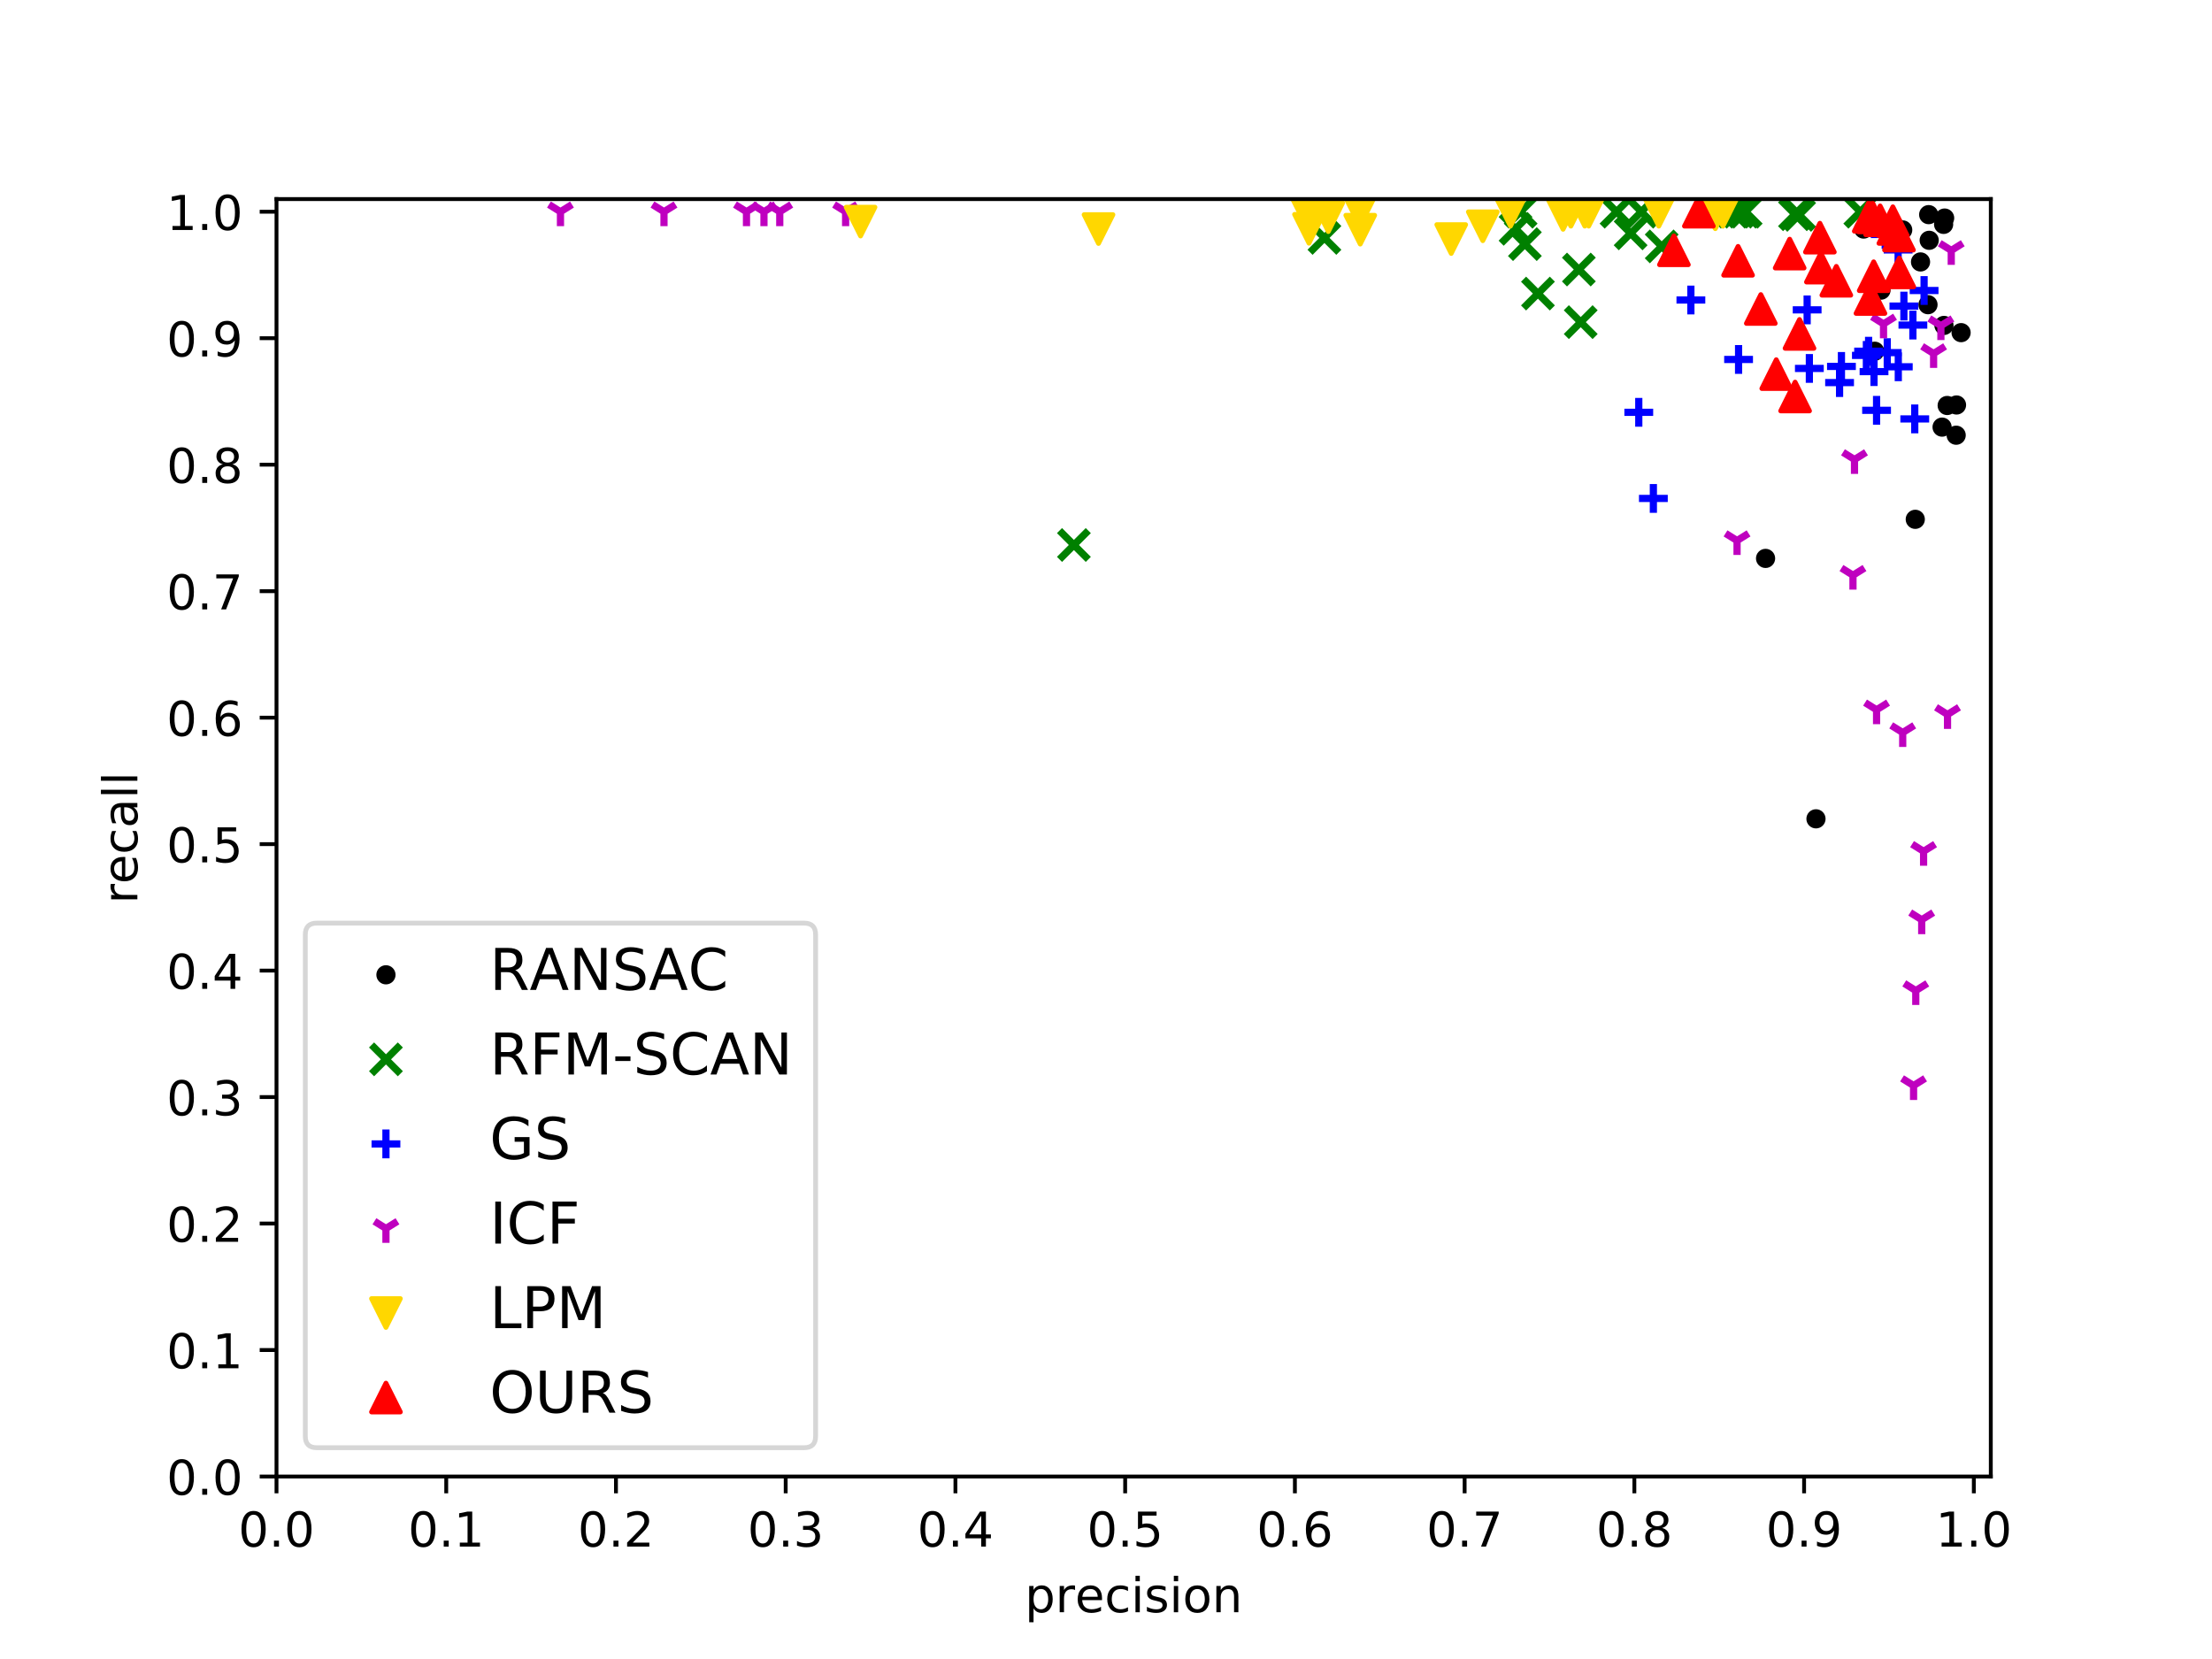 <?xml version="1.0" encoding="utf-8" standalone="no"?>
<!DOCTYPE svg PUBLIC "-//W3C//DTD SVG 1.1//EN"
  "http://www.w3.org/Graphics/SVG/1.1/DTD/svg11.dtd">
<!-- Created with matplotlib (https://matplotlib.org/) -->
<svg height="345.6pt" version="1.1" viewBox="0 0 460.8 345.6" width="460.8pt" xmlns="http://www.w3.org/2000/svg" xmlns:xlink="http://www.w3.org/1999/xlink">
 <defs>
  <style type="text/css">
*{stroke-linecap:butt;stroke-linejoin:round;white-space:pre;}
  </style>
 </defs>
 <g id="figure_1">
  <g id="patch_1">
   <path d="M 0 345.6 
L 460.8 345.6 
L 460.8 0 
L 0 0 
z
" style="fill:#ffffff;"/>
  </g>
  <g id="axes_1">
   <g id="patch_2">
    <path d="M 57.6 307.584 
L 414.72 307.584 
L 414.72 41.472 
L 57.6 41.472 
z
" style="fill:#ffffff;"/>
   </g>
   <g id="PathCollection_1">
    <defs>
     <path d="M 0 1.5 
C 0.398 1.5 0.779 1.342 1.061 1.061 
C 1.342 0.779 1.5 0.398 1.5 0 
C 1.5 -0.398 1.342 -0.779 1.061 -1.061 
C 0.779 -1.342 0.398 -1.5 0 -1.5 
C -0.398 -1.5 -0.779 -1.342 -1.061 -1.061 
C -1.342 -0.779 -1.5 -0.398 -1.5 0 
C -1.5 0.398 -1.342 0.779 -1.061 1.061 
C -0.779 1.342 -0.398 1.5 0 1.5 
z
" id="me8b1d4f25f" style="stroke:#000000;"/>
    </defs>
    <g clip-path="url(#pc85da87ee8)">
     <use style="stroke:#000000;" x="405.633" xlink:href="#me8b1d4f25f" y="84.471"/>
     <use style="stroke:#000000;" x="407.578" xlink:href="#me8b1d4f25f" y="84.366"/>
     <use style="stroke:#000000;" x="401.885" xlink:href="#me8b1d4f25f" y="50.061"/>
     <use style="stroke:#000000;" x="401.637" xlink:href="#me8b1d4f25f" y="63.472"/>
     <use style="stroke:#000000;" x="404.572" xlink:href="#me8b1d4f25f" y="88.977"/>
     <use style="stroke:#000000;" x="407.507" xlink:href="#me8b1d4f25f" y="90.663"/>
     <use style="stroke:#000000;" x="367.799" xlink:href="#me8b1d4f25f" y="116.326"/>
     <use style="stroke:#000000;" x="408.532" xlink:href="#me8b1d4f25f" y="69.295"/>
     <use style="stroke:#000000;" x="398.986" xlink:href="#me8b1d4f25f" y="108.184"/>
     <use style="stroke:#000000;" x="378.301" xlink:href="#me8b1d4f25f" y="170.576"/>
     <use style="stroke:#000000;" x="390.535" xlink:href="#me8b1d4f25f" y="73.168"/>
     <use style="stroke:#000000;" x="404.961" xlink:href="#me8b1d4f25f" y="67.793"/>
     <use style="stroke:#000000;" x="400.082" xlink:href="#me8b1d4f25f" y="54.567"/>
     <use style="stroke:#000000;" x="401.779" xlink:href="#me8b1d4f25f" y="44.713"/>
     <use style="stroke:#000000;" x="405.103" xlink:href="#me8b1d4f25f" y="45.424"/>
     <use style="stroke:#000000;" x="404.89" xlink:href="#me8b1d4f25f" y="46.742"/>
     <use style="stroke:#000000;" x="388.237" xlink:href="#me8b1d4f25f" y="47.716"/>
     <use style="stroke:#000000;" x="391.843" xlink:href="#me8b1d4f25f" y="60.442"/>
     <use style="stroke:#000000;" x="396.369" xlink:href="#me8b1d4f25f" y="47.901"/>
     <use style="stroke:#000000;" x="395.096" xlink:href="#me8b1d4f25f" y="47.479"/>
    </g>
   </g>
   <g id="PathCollection_2">
    <defs>
     <path d="M -3 3 
L 3 -3 
M -3 -3 
L 3 3 
" id="m774e743ef6" style="stroke:#008000;stroke-width:1.5;"/>
    </defs>
    <g clip-path="url(#pc85da87ee8)">
     <use style="fill:#008000;stroke:#008000;stroke-width:1.5;" x="315.716" xlink:href="#m774e743ef6" y="47.664"/>
     <use style="fill:#008000;stroke:#008000;stroke-width:1.5;" x="329.294" xlink:href="#m774e743ef6" y="67.108"/>
     <use style="fill:#008000;stroke:#008000;stroke-width:1.5;" x="387.529" xlink:href="#m774e743ef6" y="44.107"/>
     <use style="fill:#008000;stroke:#008000;stroke-width:1.5;" x="360.975" xlink:href="#m774e743ef6" y="44.107"/>
     <use style="fill:#008000;stroke:#008000;stroke-width:1.5;" x="361.364" xlink:href="#m774e743ef6" y="44.107"/>
     <use style="fill:#008000;stroke:#008000;stroke-width:1.5;" x="320.384" xlink:href="#m774e743ef6" y="61.154"/>
     <use style="fill:#008000;stroke:#008000;stroke-width:1.5;" x="328.905" xlink:href="#m774e743ef6" y="56.148"/>
     <use style="fill:#008000;stroke:#008000;stroke-width:1.5;" x="339.689" xlink:href="#m774e743ef6" y="48.612"/>
     <use style="fill:#008000;stroke:#008000;stroke-width:1.5;" x="223.714" xlink:href="#m774e743ef6" y="113.533"/>
     <use style="fill:#008000;stroke:#008000;stroke-width:1.5;" x="336.755" xlink:href="#m774e743ef6" y="44.107"/>
     <use style="fill:#008000;stroke:#008000;stroke-width:1.5;" x="275.903" xlink:href="#m774e743ef6" y="49.561"/>
     <use style="fill:#008000;stroke:#008000;stroke-width:1.5;" x="363.662" xlink:href="#m774e743ef6" y="44.107"/>
     <use style="fill:#008000;stroke:#008000;stroke-width:1.5;" x="341.917" xlink:href="#m774e743ef6" y="44.107"/>
     <use style="fill:#008000;stroke:#008000;stroke-width:1.5;" x="363.238" xlink:href="#m774e743ef6" y="44.107"/>
     <use style="fill:#008000;stroke:#008000;stroke-width:1.5;" x="374.8" xlink:href="#m774e743ef6" y="44.765"/>
     <use style="fill:#008000;stroke:#008000;stroke-width:1.5;" x="373.916" xlink:href="#m774e743ef6" y="44.634"/>
     <use style="fill:#008000;stroke:#008000;stroke-width:1.5;" x="346.16" xlink:href="#m774e743ef6" y="51.326"/>
     <use style="fill:#008000;stroke:#008000;stroke-width:1.5;" x="316.777" xlink:href="#m774e743ef6" y="44.107"/>
     <use style="fill:#008000;stroke:#008000;stroke-width:1.5;" x="362.177" xlink:href="#m774e743ef6" y="44.107"/>
     <use style="fill:#008000;stroke:#008000;stroke-width:1.5;" x="317.661" xlink:href="#m774e743ef6" y="50.852"/>
    </g>
   </g>
   <g id="PathCollection_3">
    <defs>
     <path d="M -3 0 
L 3 0 
M 0 3 
L 0 -3 
" id="m9121cdddb4" style="stroke:#0000ff;stroke-width:1.5;"/>
    </defs>
    <g clip-path="url(#pc85da87ee8)">
     <use style="fill:#0000ff;stroke:#0000ff;stroke-width:1.5;" x="392.727" xlink:href="#m9121cdddb4" y="48.849"/>
     <use style="fill:#0000ff;stroke:#0000ff;stroke-width:1.5;" x="383.605" xlink:href="#m9121cdddb4" y="76.33"/>
     <use style="fill:#0000ff;stroke:#0000ff;stroke-width:1.5;" x="395.414" xlink:href="#m9121cdddb4" y="52.064"/>
     <use style="fill:#0000ff;stroke:#0000ff;stroke-width:1.5;" x="389.262" xlink:href="#m9121cdddb4" y="73.168"/>
     <use style="fill:#0000ff;stroke:#0000ff;stroke-width:1.5;" x="388.802" xlink:href="#m9121cdddb4" y="74.038"/>
     <use style="fill:#0000ff;stroke:#0000ff;stroke-width:1.5;" x="398.879" xlink:href="#m9121cdddb4" y="87.264"/>
     <use style="fill:#0000ff;stroke:#0000ff;stroke-width:1.5;" x="362.177" xlink:href="#m9121cdddb4" y="74.881"/>
     <use style="fill:#0000ff;stroke:#0000ff;stroke-width:1.5;" x="390.924" xlink:href="#m9121cdddb4" y="85.473"/>
     <use style="fill:#0000ff;stroke:#0000ff;stroke-width:1.5;" x="383.216" xlink:href="#m9121cdddb4" y="79.703"/>
     <use style="fill:#0000ff;stroke:#0000ff;stroke-width:1.5;" x="344.427" xlink:href="#m9121cdddb4" y="103.837"/>
     <use style="fill:#0000ff;stroke:#0000ff;stroke-width:1.5;" x="341.387" xlink:href="#m9121cdddb4" y="85.894"/>
     <use style="fill:#0000ff;stroke:#0000ff;stroke-width:1.5;" x="395.45" xlink:href="#m9121cdddb4" y="76.409"/>
     <use style="fill:#0000ff;stroke:#0000ff;stroke-width:1.5;" x="400.824" xlink:href="#m9121cdddb4" y="60.521"/>
     <use style="fill:#0000ff;stroke:#0000ff;stroke-width:1.5;" x="393.151" xlink:href="#m9121cdddb4" y="73.458"/>
     <use style="fill:#0000ff;stroke:#0000ff;stroke-width:1.5;" x="396.616" xlink:href="#m9121cdddb4" y="63.762"/>
     <use style="fill:#0000ff;stroke:#0000ff;stroke-width:1.5;" x="398.49" xlink:href="#m9121cdddb4" y="67.714"/>
     <use style="fill:#0000ff;stroke:#0000ff;stroke-width:1.5;" x="376.462" xlink:href="#m9121cdddb4" y="64.553"/>
     <use style="fill:#0000ff;stroke:#0000ff;stroke-width:1.5;" x="352.242" xlink:href="#m9121cdddb4" y="62.497"/>
     <use style="fill:#0000ff;stroke:#0000ff;stroke-width:1.5;" x="390.393" xlink:href="#m9121cdddb4" y="77.41"/>
     <use style="fill:#0000ff;stroke:#0000ff;stroke-width:1.5;" x="376.922" xlink:href="#m9121cdddb4" y="76.752"/>
    </g>
   </g>
   <g id="PathCollection_4">
    <defs>
     <path d="M 0 0 
L 0 3 
M 0 0 
L 2.4 -1.5 
M 0 0 
L -2.4 -1.5 
" id="m2bfac4b2d6" style="stroke:#bf00bf;stroke-width:1.5;"/>
    </defs>
    <g clip-path="url(#pc85da87ee8)">
     <use style="fill:#bf00bf;stroke:#bf00bf;stroke-width:1.5;" x="404.325" xlink:href="#m2bfac4b2d6" y="67.846"/>
     <use style="fill:#bf00bf;stroke:#bf00bf;stroke-width:1.5;" x="406.481" xlink:href="#m2bfac4b2d6" y="52.169"/>
     <use style="fill:#bf00bf;stroke:#bf00bf;stroke-width:1.5;" x="400.718" xlink:href="#m2bfac4b2d6" y="177.347"/>
     <use style="fill:#bf00bf;stroke:#bf00bf;stroke-width:1.5;" x="396.369" xlink:href="#m2bfac4b2d6" y="152.607"/>
     <use style="fill:#bf00bf;stroke:#bf00bf;stroke-width:1.5;" x="405.704" xlink:href="#m2bfac4b2d6" y="148.839"/>
     <use style="fill:#bf00bf;stroke:#bf00bf;stroke-width:1.5;" x="402.804" xlink:href="#m2bfac4b2d6" y="73.643"/>
     <use style="fill:#bf00bf;stroke:#bf00bf;stroke-width:1.5;" x="159.149" xlink:href="#m2bfac4b2d6" y="44.107"/>
     <use style="fill:#bf00bf;stroke:#bf00bf;stroke-width:1.5;" x="392.373" xlink:href="#m2bfac4b2d6" y="67.477"/>
     <use style="fill:#bf00bf;stroke:#bf00bf;stroke-width:1.5;" x="386.327" xlink:href="#m2bfac4b2d6" y="95.722"/>
     <use style="fill:#bf00bf;stroke:#bf00bf;stroke-width:1.5;" x="361.859" xlink:href="#m2bfac4b2d6" y="112.611"/>
     <use style="fill:#bf00bf;stroke:#bf00bf;stroke-width:1.5;" x="162.438" xlink:href="#m2bfac4b2d6" y="44.107"/>
     <use style="fill:#bf00bf;stroke:#bf00bf;stroke-width:1.5;" x="399.092" xlink:href="#m2bfac4b2d6" y="206.356"/>
     <use style="fill:#bf00bf;stroke:#bf00bf;stroke-width:1.5;" x="390.924" xlink:href="#m2bfac4b2d6" y="147.864"/>
     <use style="fill:#bf00bf;stroke:#bf00bf;stroke-width:1.5;" x="398.632" xlink:href="#m2bfac4b2d6" y="226.143"/>
     <use style="fill:#bf00bf;stroke:#bf00bf;stroke-width:1.5;" x="176.157" xlink:href="#m2bfac4b2d6" y="44.107"/>
     <use style="fill:#bf00bf;stroke:#bf00bf;stroke-width:1.5;" x="400.329" xlink:href="#m2bfac4b2d6" y="191.601"/>
     <use style="fill:#bf00bf;stroke:#bf00bf;stroke-width:1.5;" x="155.507" xlink:href="#m2bfac4b2d6" y="44.107"/>
     <use style="fill:#bf00bf;stroke:#bf00bf;stroke-width:1.5;" x="116.755" xlink:href="#m2bfac4b2d6" y="44.107"/>
     <use style="fill:#bf00bf;stroke:#bf00bf;stroke-width:1.5;" x="386.009" xlink:href="#m2bfac4b2d6" y="119.83"/>
     <use style="fill:#bf00bf;stroke:#bf00bf;stroke-width:1.5;" x="138.323" xlink:href="#m2bfac4b2d6" y="44.107"/>
    </g>
   </g>
   <g id="PathCollection_5">
    <defs>
     <path d="M -0 3 
L 3 -3 
L -3 -3 
z
" id="m1ec581b164" style="stroke:#ffd700;"/>
    </defs>
    <g clip-path="url(#pc85da87ee8)">
     <use style="fill:#ffd700;stroke:#ffd700;" x="330.143" xlink:href="#m1ec581b164" y="44.107"/>
     <use style="fill:#ffd700;stroke:#ffd700;" x="314.656" xlink:href="#m1ec581b164" y="44.107"/>
     <use style="fill:#ffd700;stroke:#ffd700;" x="356.944" xlink:href="#m1ec581b164" y="44.107"/>
     <use style="fill:#ffd700;stroke:#ffd700;" x="345.559" xlink:href="#m1ec581b164" y="44.107"/>
     <use style="fill:#ffd700;stroke:#ffd700;" x="358.924" xlink:href="#m1ec581b164" y="44.107"/>
     <use style="fill:#ffd700;stroke:#ffd700;" x="302.316" xlink:href="#m1ec581b164" y="49.798"/>
     <use style="fill:#ffd700;stroke:#ffd700;" x="272.579" xlink:href="#m1ec581b164" y="44.107"/>
     <use style="fill:#ffd700;stroke:#ffd700;" x="330.956" xlink:href="#m1ec581b164" y="44.107"/>
     <use style="fill:#ffd700;stroke:#ffd700;" x="272.685" xlink:href="#m1ec581b164" y="47.664"/>
     <use style="fill:#ffd700;stroke:#ffd700;" x="283.293" xlink:href="#m1ec581b164" y="44.107"/>
     <use style="fill:#ffd700;stroke:#ffd700;" x="272.12" xlink:href="#m1ec581b164" y="44.107"/>
     <use style="fill:#ffd700;stroke:#ffd700;" x="357.298" xlink:href="#m1ec581b164" y="44.107"/>
     <use style="fill:#ffd700;stroke:#ffd700;" x="283.363" xlink:href="#m1ec581b164" y="47.848"/>
     <use style="fill:#ffd700;stroke:#ffd700;" x="327.243" xlink:href="#m1ec581b164" y="44.107"/>
     <use style="fill:#ffd700;stroke:#ffd700;" x="325.617" xlink:href="#m1ec581b164" y="44.765"/>
     <use style="fill:#ffd700;stroke:#ffd700;" x="357.333" xlink:href="#m1ec581b164" y="44.634"/>
     <use style="fill:#ffd700;stroke:#ffd700;" x="228.841" xlink:href="#m1ec581b164" y="47.716"/>
     <use style="fill:#ffd700;stroke:#ffd700;" x="179.268" xlink:href="#m1ec581b164" y="46.162"/>
     <use style="fill:#ffd700;stroke:#ffd700;" x="308.892" xlink:href="#m1ec581b164" y="47.137"/>
     <use style="fill:#ffd700;stroke:#ffd700;" x="276.716" xlink:href="#m1ec581b164" y="45.24"/>
    </g>
   </g>
   <g id="PathCollection_6">
    <defs>
     <path d="M 0 -3 
L -3 3 
L 3 3 
z
" id="mdb87a392d0" style="stroke:#ff0000;"/>
    </defs>
    <g clip-path="url(#pc85da87ee8)">
     <use style="fill:#ff0000;stroke:#ff0000;" x="390.111" xlink:href="#mdb87a392d0" y="45.292"/>
     <use style="fill:#ff0000;stroke:#ff0000;" x="395.662" xlink:href="#mdb87a392d0" y="56.754"/>
     <use style="fill:#ff0000;stroke:#ff0000;" x="395.591" xlink:href="#mdb87a392d0" y="49.086"/>
     <use style="fill:#ff0000;stroke:#ff0000;" x="372.82" xlink:href="#mdb87a392d0" y="52.828"/>
     <use style="fill:#ff0000;stroke:#ff0000;" x="379.326" xlink:href="#mdb87a392d0" y="55.752"/>
     <use style="fill:#ff0000;stroke:#ff0000;" x="389.651" xlink:href="#mdb87a392d0" y="62.287"/>
     <use style="fill:#ff0000;stroke:#ff0000;" x="348.706" xlink:href="#mdb87a392d0" y="52.143"/>
     <use style="fill:#ff0000;stroke:#ff0000;" x="391.666" xlink:href="#mdb87a392d0" y="45.898"/>
     <use style="fill:#ff0000;stroke:#ff0000;" x="370.027" xlink:href="#mdb87a392d0" y="77.937"/>
     <use style="fill:#ff0000;stroke:#ff0000;" x="353.904" xlink:href="#mdb87a392d0" y="44.107"/>
     <use style="fill:#ff0000;stroke:#ff0000;" x="374.871" xlink:href="#mdb87a392d0" y="69.559"/>
     <use style="fill:#ff0000;stroke:#ff0000;" x="394.424" xlink:href="#mdb87a392d0" y="47.69"/>
     <use style="fill:#ff0000;stroke:#ff0000;" x="390.323" xlink:href="#mdb87a392d0" y="57.544"/>
     <use style="fill:#ff0000;stroke:#ff0000;" x="379.114" xlink:href="#mdb87a392d0" y="49.508"/>
     <use style="fill:#ff0000;stroke:#ff0000;" x="394.318" xlink:href="#mdb87a392d0" y="46.083"/>
     <use style="fill:#ff0000;stroke:#ff0000;" x="389.297" xlink:href="#mdb87a392d0" y="45.161"/>
     <use style="fill:#ff0000;stroke:#ff0000;" x="373.952" xlink:href="#mdb87a392d0" y="82.601"/>
     <use style="fill:#ff0000;stroke:#ff0000;" x="362.071" xlink:href="#mdb87a392d0" y="54.33"/>
     <use style="fill:#ff0000;stroke:#ff0000;" x="382.544" xlink:href="#mdb87a392d0" y="58.493"/>
     <use style="fill:#ff0000;stroke:#ff0000;" x="366.809" xlink:href="#mdb87a392d0" y="64.368"/>
    </g>
   </g>
   <g id="matplotlib.axis_1">
    <g id="xtick_1">
     <g id="line2d_1">
      <defs>
       <path d="M 0 0 
L 0 3.5 
" id="m8f1abdebea" style="stroke:#000000;stroke-width:0.8;"/>
      </defs>
      <g>
       <use style="stroke:#000000;stroke-width:0.8;" x="57.6" xlink:href="#m8f1abdebea" y="307.584"/>
      </g>
     </g>
     <g id="text_1">
      <!-- 0.0 -->
      <defs>
       <path d="M 31.781 66.406 
Q 24.172 66.406 20.328 58.906 
Q 16.5 51.422 16.5 36.375 
Q 16.5 21.391 20.328 13.891 
Q 24.172 6.391 31.781 6.391 
Q 39.453 6.391 43.281 13.891 
Q 47.125 21.391 47.125 36.375 
Q 47.125 51.422 43.281 58.906 
Q 39.453 66.406 31.781 66.406 
z
M 31.781 74.219 
Q 44.047 74.219 50.516 64.516 
Q 56.984 54.828 56.984 36.375 
Q 56.984 17.969 50.516 8.266 
Q 44.047 -1.422 31.781 -1.422 
Q 19.531 -1.422 13.062 8.266 
Q 6.594 17.969 6.594 36.375 
Q 6.594 54.828 13.062 64.516 
Q 19.531 74.219 31.781 74.219 
z
" id="DejaVuSans-48"/>
       <path d="M 10.688 12.406 
L 21 12.406 
L 21 0 
L 10.688 0 
z
" id="DejaVuSans-46"/>
      </defs>
      <g transform="translate(49.648 322.182)scale(0.1 -0.1)">
       <use xlink:href="#DejaVuSans-48"/>
       <use x="63.623" xlink:href="#DejaVuSans-46"/>
       <use x="95.41" xlink:href="#DejaVuSans-48"/>
      </g>
     </g>
    </g>
    <g id="xtick_2">
     <g id="line2d_2">
      <g>
       <use style="stroke:#000000;stroke-width:0.8;" x="92.958" xlink:href="#m8f1abdebea" y="307.584"/>
      </g>
     </g>
     <g id="text_2">
      <!-- 0.1 -->
      <defs>
       <path d="M 12.406 8.297 
L 28.516 8.297 
L 28.516 63.922 
L 10.984 60.406 
L 10.984 69.391 
L 28.422 72.906 
L 38.281 72.906 
L 38.281 8.297 
L 54.391 8.297 
L 54.391 0 
L 12.406 0 
z
" id="DejaVuSans-49"/>
      </defs>
      <g transform="translate(85.007 322.182)scale(0.1 -0.1)">
       <use xlink:href="#DejaVuSans-48"/>
       <use x="63.623" xlink:href="#DejaVuSans-46"/>
       <use x="95.41" xlink:href="#DejaVuSans-49"/>
      </g>
     </g>
    </g>
    <g id="xtick_3">
     <g id="line2d_3">
      <g>
       <use style="stroke:#000000;stroke-width:0.8;" x="128.317" xlink:href="#m8f1abdebea" y="307.584"/>
      </g>
     </g>
     <g id="text_3">
      <!-- 0.2 -->
      <defs>
       <path d="M 19.188 8.297 
L 53.609 8.297 
L 53.609 0 
L 7.328 0 
L 7.328 8.297 
Q 12.938 14.109 22.625 23.891 
Q 32.328 33.688 34.812 36.531 
Q 39.547 41.844 41.422 45.531 
Q 43.312 49.219 43.312 52.781 
Q 43.312 58.594 39.234 62.25 
Q 35.156 65.922 28.609 65.922 
Q 23.969 65.922 18.812 64.312 
Q 13.672 62.703 7.812 59.422 
L 7.812 69.391 
Q 13.766 71.781 18.938 73 
Q 24.125 74.219 28.422 74.219 
Q 39.75 74.219 46.484 68.547 
Q 53.219 62.891 53.219 53.422 
Q 53.219 48.922 51.531 44.891 
Q 49.859 40.875 45.406 35.406 
Q 44.188 33.984 37.641 27.219 
Q 31.109 20.453 19.188 8.297 
z
" id="DejaVuSans-50"/>
      </defs>
      <g transform="translate(120.365 322.182)scale(0.1 -0.1)">
       <use xlink:href="#DejaVuSans-48"/>
       <use x="63.623" xlink:href="#DejaVuSans-46"/>
       <use x="95.41" xlink:href="#DejaVuSans-50"/>
      </g>
     </g>
    </g>
    <g id="xtick_4">
     <g id="line2d_4">
      <g>
       <use style="stroke:#000000;stroke-width:0.8;" x="163.675" xlink:href="#m8f1abdebea" y="307.584"/>
      </g>
     </g>
     <g id="text_4">
      <!-- 0.3 -->
      <defs>
       <path d="M 40.578 39.312 
Q 47.656 37.797 51.625 33 
Q 55.609 28.219 55.609 21.188 
Q 55.609 10.406 48.188 4.484 
Q 40.766 -1.422 27.094 -1.422 
Q 22.516 -1.422 17.656 -0.516 
Q 12.797 0.391 7.625 2.203 
L 7.625 11.719 
Q 11.719 9.328 16.594 8.109 
Q 21.484 6.891 26.812 6.891 
Q 36.078 6.891 40.938 10.547 
Q 45.797 14.203 45.797 21.188 
Q 45.797 27.641 41.281 31.266 
Q 36.766 34.906 28.719 34.906 
L 20.219 34.906 
L 20.219 43.016 
L 29.109 43.016 
Q 36.375 43.016 40.234 45.922 
Q 44.094 48.828 44.094 54.297 
Q 44.094 59.906 40.109 62.906 
Q 36.141 65.922 28.719 65.922 
Q 24.656 65.922 20.016 65.031 
Q 15.375 64.156 9.812 62.312 
L 9.812 71.094 
Q 15.438 72.656 20.344 73.438 
Q 25.25 74.219 29.594 74.219 
Q 40.828 74.219 47.359 69.109 
Q 53.906 64.016 53.906 55.328 
Q 53.906 49.266 50.438 45.094 
Q 46.969 40.922 40.578 39.312 
z
" id="DejaVuSans-51"/>
      </defs>
      <g transform="translate(155.724 322.182)scale(0.1 -0.1)">
       <use xlink:href="#DejaVuSans-48"/>
       <use x="63.623" xlink:href="#DejaVuSans-46"/>
       <use x="95.41" xlink:href="#DejaVuSans-51"/>
      </g>
     </g>
    </g>
    <g id="xtick_5">
     <g id="line2d_5">
      <g>
       <use style="stroke:#000000;stroke-width:0.8;" x="199.034" xlink:href="#m8f1abdebea" y="307.584"/>
      </g>
     </g>
     <g id="text_5">
      <!-- 0.4 -->
      <defs>
       <path d="M 37.797 64.312 
L 12.891 25.391 
L 37.797 25.391 
z
M 35.203 72.906 
L 47.609 72.906 
L 47.609 25.391 
L 58.016 25.391 
L 58.016 17.188 
L 47.609 17.188 
L 47.609 0 
L 37.797 0 
L 37.797 17.188 
L 4.891 17.188 
L 4.891 26.703 
z
" id="DejaVuSans-52"/>
      </defs>
      <g transform="translate(191.082 322.182)scale(0.1 -0.1)">
       <use xlink:href="#DejaVuSans-48"/>
       <use x="63.623" xlink:href="#DejaVuSans-46"/>
       <use x="95.41" xlink:href="#DejaVuSans-52"/>
      </g>
     </g>
    </g>
    <g id="xtick_6">
     <g id="line2d_6">
      <g>
       <use style="stroke:#000000;stroke-width:0.8;" x="234.392" xlink:href="#m8f1abdebea" y="307.584"/>
      </g>
     </g>
     <g id="text_6">
      <!-- 0.5 -->
      <defs>
       <path d="M 10.797 72.906 
L 49.516 72.906 
L 49.516 64.594 
L 19.828 64.594 
L 19.828 46.734 
Q 21.969 47.469 24.109 47.828 
Q 26.266 48.188 28.422 48.188 
Q 40.625 48.188 47.75 41.5 
Q 54.891 34.812 54.891 23.391 
Q 54.891 11.625 47.562 5.094 
Q 40.234 -1.422 26.906 -1.422 
Q 22.312 -1.422 17.547 -0.641 
Q 12.797 0.141 7.719 1.703 
L 7.719 11.625 
Q 12.109 9.234 16.797 8.062 
Q 21.484 6.891 26.703 6.891 
Q 35.156 6.891 40.078 11.328 
Q 45.016 15.766 45.016 23.391 
Q 45.016 31 40.078 35.438 
Q 35.156 39.891 26.703 39.891 
Q 22.75 39.891 18.812 39.016 
Q 14.891 38.141 10.797 36.281 
z
" id="DejaVuSans-53"/>
      </defs>
      <g transform="translate(226.441 322.182)scale(0.1 -0.1)">
       <use xlink:href="#DejaVuSans-48"/>
       <use x="63.623" xlink:href="#DejaVuSans-46"/>
       <use x="95.41" xlink:href="#DejaVuSans-53"/>
      </g>
     </g>
    </g>
    <g id="xtick_7">
     <g id="line2d_7">
      <g>
       <use style="stroke:#000000;stroke-width:0.8;" x="269.75" xlink:href="#m8f1abdebea" y="307.584"/>
      </g>
     </g>
     <g id="text_7">
      <!-- 0.6 -->
      <defs>
       <path d="M 33.016 40.375 
Q 26.375 40.375 22.484 35.828 
Q 18.609 31.297 18.609 23.391 
Q 18.609 15.531 22.484 10.953 
Q 26.375 6.391 33.016 6.391 
Q 39.656 6.391 43.531 10.953 
Q 47.406 15.531 47.406 23.391 
Q 47.406 31.297 43.531 35.828 
Q 39.656 40.375 33.016 40.375 
z
M 52.594 71.297 
L 52.594 62.312 
Q 48.875 64.062 45.094 64.984 
Q 41.312 65.922 37.594 65.922 
Q 27.828 65.922 22.672 59.328 
Q 17.531 52.734 16.797 39.406 
Q 19.672 43.656 24.016 45.922 
Q 28.375 48.188 33.594 48.188 
Q 44.578 48.188 50.953 41.516 
Q 57.328 34.859 57.328 23.391 
Q 57.328 12.156 50.688 5.359 
Q 44.047 -1.422 33.016 -1.422 
Q 20.359 -1.422 13.672 8.266 
Q 6.984 17.969 6.984 36.375 
Q 6.984 53.656 15.188 63.938 
Q 23.391 74.219 37.203 74.219 
Q 40.922 74.219 44.703 73.484 
Q 48.484 72.75 52.594 71.297 
z
" id="DejaVuSans-54"/>
      </defs>
      <g transform="translate(261.799 322.182)scale(0.1 -0.1)">
       <use xlink:href="#DejaVuSans-48"/>
       <use x="63.623" xlink:href="#DejaVuSans-46"/>
       <use x="95.41" xlink:href="#DejaVuSans-54"/>
      </g>
     </g>
    </g>
    <g id="xtick_8">
     <g id="line2d_8">
      <g>
       <use style="stroke:#000000;stroke-width:0.8;" x="305.109" xlink:href="#m8f1abdebea" y="307.584"/>
      </g>
     </g>
     <g id="text_8">
      <!-- 0.7 -->
      <defs>
       <path d="M 8.203 72.906 
L 55.078 72.906 
L 55.078 68.703 
L 28.609 0 
L 18.312 0 
L 43.219 64.594 
L 8.203 64.594 
z
" id="DejaVuSans-55"/>
      </defs>
      <g transform="translate(297.157 322.182)scale(0.1 -0.1)">
       <use xlink:href="#DejaVuSans-48"/>
       <use x="63.623" xlink:href="#DejaVuSans-46"/>
       <use x="95.41" xlink:href="#DejaVuSans-55"/>
      </g>
     </g>
    </g>
    <g id="xtick_9">
     <g id="line2d_9">
      <g>
       <use style="stroke:#000000;stroke-width:0.8;" x="340.467" xlink:href="#m8f1abdebea" y="307.584"/>
      </g>
     </g>
     <g id="text_9">
      <!-- 0.8 -->
      <defs>
       <path d="M 31.781 34.625 
Q 24.75 34.625 20.719 30.859 
Q 16.703 27.094 16.703 20.516 
Q 16.703 13.922 20.719 10.156 
Q 24.75 6.391 31.781 6.391 
Q 38.812 6.391 42.859 10.172 
Q 46.922 13.969 46.922 20.516 
Q 46.922 27.094 42.891 30.859 
Q 38.875 34.625 31.781 34.625 
z
M 21.922 38.812 
Q 15.578 40.375 12.031 44.719 
Q 8.5 49.078 8.5 55.328 
Q 8.5 64.062 14.719 69.141 
Q 20.953 74.219 31.781 74.219 
Q 42.672 74.219 48.875 69.141 
Q 55.078 64.062 55.078 55.328 
Q 55.078 49.078 51.531 44.719 
Q 48 40.375 41.703 38.812 
Q 48.828 37.156 52.797 32.312 
Q 56.781 27.484 56.781 20.516 
Q 56.781 9.906 50.312 4.234 
Q 43.844 -1.422 31.781 -1.422 
Q 19.734 -1.422 13.25 4.234 
Q 6.781 9.906 6.781 20.516 
Q 6.781 27.484 10.781 32.312 
Q 14.797 37.156 21.922 38.812 
z
M 18.312 54.391 
Q 18.312 48.734 21.844 45.562 
Q 25.391 42.391 31.781 42.391 
Q 38.141 42.391 41.719 45.562 
Q 45.312 48.734 45.312 54.391 
Q 45.312 60.062 41.719 63.234 
Q 38.141 66.406 31.781 66.406 
Q 25.391 66.406 21.844 63.234 
Q 18.312 60.062 18.312 54.391 
z
" id="DejaVuSans-56"/>
      </defs>
      <g transform="translate(332.516 322.182)scale(0.1 -0.1)">
       <use xlink:href="#DejaVuSans-48"/>
       <use x="63.623" xlink:href="#DejaVuSans-46"/>
       <use x="95.41" xlink:href="#DejaVuSans-56"/>
      </g>
     </g>
    </g>
    <g id="xtick_10">
     <g id="line2d_10">
      <g>
       <use style="stroke:#000000;stroke-width:0.8;" x="375.826" xlink:href="#m8f1abdebea" y="307.584"/>
      </g>
     </g>
     <g id="text_10">
      <!-- 0.9 -->
      <defs>
       <path d="M 10.984 1.516 
L 10.984 10.5 
Q 14.703 8.734 18.5 7.812 
Q 22.312 6.891 25.984 6.891 
Q 35.75 6.891 40.891 13.453 
Q 46.047 20.016 46.781 33.406 
Q 43.953 29.203 39.594 26.953 
Q 35.25 24.703 29.984 24.703 
Q 19.047 24.703 12.672 31.312 
Q 6.297 37.938 6.297 49.422 
Q 6.297 60.641 12.938 67.422 
Q 19.578 74.219 30.609 74.219 
Q 43.266 74.219 49.922 64.516 
Q 56.594 54.828 56.594 36.375 
Q 56.594 19.141 48.406 8.859 
Q 40.234 -1.422 26.422 -1.422 
Q 22.703 -1.422 18.891 -0.688 
Q 15.094 0.047 10.984 1.516 
z
M 30.609 32.422 
Q 37.25 32.422 41.125 36.953 
Q 45.016 41.5 45.016 49.422 
Q 45.016 57.281 41.125 61.844 
Q 37.25 66.406 30.609 66.406 
Q 23.969 66.406 20.094 61.844 
Q 16.219 57.281 16.219 49.422 
Q 16.219 41.5 20.094 36.953 
Q 23.969 32.422 30.609 32.422 
z
" id="DejaVuSans-57"/>
      </defs>
      <g transform="translate(367.874 322.182)scale(0.1 -0.1)">
       <use xlink:href="#DejaVuSans-48"/>
       <use x="63.623" xlink:href="#DejaVuSans-46"/>
       <use x="95.41" xlink:href="#DejaVuSans-57"/>
      </g>
     </g>
    </g>
    <g id="xtick_11">
     <g id="line2d_11">
      <g>
       <use style="stroke:#000000;stroke-width:0.8;" x="411.184" xlink:href="#m8f1abdebea" y="307.584"/>
      </g>
     </g>
     <g id="text_11">
      <!-- 1.0 -->
      <g transform="translate(403.233 322.182)scale(0.1 -0.1)">
       <use xlink:href="#DejaVuSans-49"/>
       <use x="63.623" xlink:href="#DejaVuSans-46"/>
       <use x="95.41" xlink:href="#DejaVuSans-48"/>
      </g>
     </g>
    </g>
    <g id="text_12">
     <!-- precision -->
     <defs>
      <path d="M 18.109 8.203 
L 18.109 -20.797 
L 9.078 -20.797 
L 9.078 54.688 
L 18.109 54.688 
L 18.109 46.391 
Q 20.953 51.266 25.266 53.625 
Q 29.594 56 35.594 56 
Q 45.562 56 51.781 48.094 
Q 58.016 40.188 58.016 27.297 
Q 58.016 14.406 51.781 6.484 
Q 45.562 -1.422 35.594 -1.422 
Q 29.594 -1.422 25.266 0.953 
Q 20.953 3.328 18.109 8.203 
z
M 48.688 27.297 
Q 48.688 37.203 44.609 42.844 
Q 40.531 48.484 33.406 48.484 
Q 26.266 48.484 22.188 42.844 
Q 18.109 37.203 18.109 27.297 
Q 18.109 17.391 22.188 11.75 
Q 26.266 6.109 33.406 6.109 
Q 40.531 6.109 44.609 11.75 
Q 48.688 17.391 48.688 27.297 
z
" id="DejaVuSans-112"/>
      <path d="M 41.109 46.297 
Q 39.594 47.172 37.812 47.578 
Q 36.031 48 33.891 48 
Q 26.266 48 22.188 43.047 
Q 18.109 38.094 18.109 28.812 
L 18.109 0 
L 9.078 0 
L 9.078 54.688 
L 18.109 54.688 
L 18.109 46.188 
Q 20.953 51.172 25.484 53.578 
Q 30.031 56 36.531 56 
Q 37.453 56 38.578 55.875 
Q 39.703 55.766 41.062 55.516 
z
" id="DejaVuSans-114"/>
      <path d="M 56.203 29.594 
L 56.203 25.203 
L 14.891 25.203 
Q 15.484 15.922 20.484 11.062 
Q 25.484 6.203 34.422 6.203 
Q 39.594 6.203 44.453 7.469 
Q 49.312 8.734 54.109 11.281 
L 54.109 2.781 
Q 49.266 0.734 44.188 -0.344 
Q 39.109 -1.422 33.891 -1.422 
Q 20.797 -1.422 13.156 6.188 
Q 5.516 13.812 5.516 26.812 
Q 5.516 40.234 12.766 48.109 
Q 20.016 56 32.328 56 
Q 43.359 56 49.781 48.891 
Q 56.203 41.797 56.203 29.594 
z
M 47.219 32.234 
Q 47.125 39.594 43.094 43.984 
Q 39.062 48.391 32.422 48.391 
Q 24.906 48.391 20.391 44.141 
Q 15.875 39.891 15.188 32.172 
z
" id="DejaVuSans-101"/>
      <path d="M 48.781 52.594 
L 48.781 44.188 
Q 44.969 46.297 41.141 47.344 
Q 37.312 48.391 33.406 48.391 
Q 24.656 48.391 19.812 42.844 
Q 14.984 37.312 14.984 27.297 
Q 14.984 17.281 19.812 11.734 
Q 24.656 6.203 33.406 6.203 
Q 37.312 6.203 41.141 7.25 
Q 44.969 8.297 48.781 10.406 
L 48.781 2.094 
Q 45.016 0.344 40.984 -0.531 
Q 36.969 -1.422 32.422 -1.422 
Q 20.062 -1.422 12.781 6.344 
Q 5.516 14.109 5.516 27.297 
Q 5.516 40.672 12.859 48.328 
Q 20.219 56 33.016 56 
Q 37.156 56 41.109 55.141 
Q 45.062 54.297 48.781 52.594 
z
" id="DejaVuSans-99"/>
      <path d="M 9.422 54.688 
L 18.406 54.688 
L 18.406 0 
L 9.422 0 
z
M 9.422 75.984 
L 18.406 75.984 
L 18.406 64.594 
L 9.422 64.594 
z
" id="DejaVuSans-105"/>
      <path d="M 44.281 53.078 
L 44.281 44.578 
Q 40.484 46.531 36.375 47.5 
Q 32.281 48.484 27.875 48.484 
Q 21.188 48.484 17.844 46.438 
Q 14.5 44.391 14.5 40.281 
Q 14.5 37.156 16.891 35.375 
Q 19.281 33.594 26.516 31.984 
L 29.594 31.297 
Q 39.156 29.25 43.188 25.516 
Q 47.219 21.781 47.219 15.094 
Q 47.219 7.469 41.188 3.016 
Q 35.156 -1.422 24.609 -1.422 
Q 20.219 -1.422 15.453 -0.562 
Q 10.688 0.297 5.422 2 
L 5.422 11.281 
Q 10.406 8.688 15.234 7.391 
Q 20.062 6.109 24.812 6.109 
Q 31.156 6.109 34.562 8.281 
Q 37.984 10.453 37.984 14.406 
Q 37.984 18.062 35.516 20.016 
Q 33.062 21.969 24.703 23.781 
L 21.578 24.516 
Q 13.234 26.266 9.516 29.906 
Q 5.812 33.547 5.812 39.891 
Q 5.812 47.609 11.281 51.797 
Q 16.75 56 26.812 56 
Q 31.781 56 36.172 55.266 
Q 40.578 54.547 44.281 53.078 
z
" id="DejaVuSans-115"/>
      <path d="M 30.609 48.391 
Q 23.391 48.391 19.188 42.75 
Q 14.984 37.109 14.984 27.297 
Q 14.984 17.484 19.156 11.844 
Q 23.344 6.203 30.609 6.203 
Q 37.797 6.203 41.984 11.859 
Q 46.188 17.531 46.188 27.297 
Q 46.188 37.016 41.984 42.703 
Q 37.797 48.391 30.609 48.391 
z
M 30.609 56 
Q 42.328 56 49.016 48.375 
Q 55.719 40.766 55.719 27.297 
Q 55.719 13.875 49.016 6.219 
Q 42.328 -1.422 30.609 -1.422 
Q 18.844 -1.422 12.172 6.219 
Q 5.516 13.875 5.516 27.297 
Q 5.516 40.766 12.172 48.375 
Q 18.844 56 30.609 56 
z
" id="DejaVuSans-111"/>
      <path d="M 54.891 33.016 
L 54.891 0 
L 45.906 0 
L 45.906 32.719 
Q 45.906 40.484 42.875 44.328 
Q 39.844 48.188 33.797 48.188 
Q 26.516 48.188 22.312 43.547 
Q 18.109 38.922 18.109 30.906 
L 18.109 0 
L 9.078 0 
L 9.078 54.688 
L 18.109 54.688 
L 18.109 46.188 
Q 21.344 51.125 25.703 53.562 
Q 30.078 56 35.797 56 
Q 45.219 56 50.047 50.172 
Q 54.891 44.344 54.891 33.016 
z
" id="DejaVuSans-110"/>
     </defs>
     <g transform="translate(213.495 335.861)scale(0.1 -0.1)">
      <use xlink:href="#DejaVuSans-112"/>
      <use x="63.477" xlink:href="#DejaVuSans-114"/>
      <use x="104.559" xlink:href="#DejaVuSans-101"/>
      <use x="166.082" xlink:href="#DejaVuSans-99"/>
      <use x="221.062" xlink:href="#DejaVuSans-105"/>
      <use x="248.846" xlink:href="#DejaVuSans-115"/>
      <use x="300.945" xlink:href="#DejaVuSans-105"/>
      <use x="328.729" xlink:href="#DejaVuSans-111"/>
      <use x="389.91" xlink:href="#DejaVuSans-110"/>
     </g>
    </g>
   </g>
   <g id="matplotlib.axis_2">
    <g id="ytick_1">
     <g id="line2d_12">
      <defs>
       <path d="M 0 0 
L -3.5 0 
" id="m439a3d0d01" style="stroke:#000000;stroke-width:0.8;"/>
      </defs>
      <g>
       <use style="stroke:#000000;stroke-width:0.8;" x="57.6" xlink:href="#m439a3d0d01" y="307.584"/>
      </g>
     </g>
     <g id="text_13">
      <!-- 0.0 -->
      <g transform="translate(34.697 311.383)scale(0.1 -0.1)">
       <use xlink:href="#DejaVuSans-48"/>
       <use x="63.623" xlink:href="#DejaVuSans-46"/>
       <use x="95.41" xlink:href="#DejaVuSans-48"/>
      </g>
     </g>
    </g>
    <g id="ytick_2">
     <g id="line2d_13">
      <g>
       <use style="stroke:#000000;stroke-width:0.8;" x="57.6" xlink:href="#m439a3d0d01" y="281.236"/>
      </g>
     </g>
     <g id="text_14">
      <!-- 0.1 -->
      <g transform="translate(34.697 285.035)scale(0.1 -0.1)">
       <use xlink:href="#DejaVuSans-48"/>
       <use x="63.623" xlink:href="#DejaVuSans-46"/>
       <use x="95.41" xlink:href="#DejaVuSans-49"/>
      </g>
     </g>
    </g>
    <g id="ytick_3">
     <g id="line2d_14">
      <g>
       <use style="stroke:#000000;stroke-width:0.8;" x="57.6" xlink:href="#m439a3d0d01" y="254.889"/>
      </g>
     </g>
     <g id="text_15">
      <!-- 0.2 -->
      <g transform="translate(34.697 258.688)scale(0.1 -0.1)">
       <use xlink:href="#DejaVuSans-48"/>
       <use x="63.623" xlink:href="#DejaVuSans-46"/>
       <use x="95.41" xlink:href="#DejaVuSans-50"/>
      </g>
     </g>
    </g>
    <g id="ytick_4">
     <g id="line2d_15">
      <g>
       <use style="stroke:#000000;stroke-width:0.8;" x="57.6" xlink:href="#m439a3d0d01" y="228.541"/>
      </g>
     </g>
     <g id="text_16">
      <!-- 0.3 -->
      <g transform="translate(34.697 232.34)scale(0.1 -0.1)">
       <use xlink:href="#DejaVuSans-48"/>
       <use x="63.623" xlink:href="#DejaVuSans-46"/>
       <use x="95.41" xlink:href="#DejaVuSans-51"/>
      </g>
     </g>
    </g>
    <g id="ytick_5">
     <g id="line2d_16">
      <g>
       <use style="stroke:#000000;stroke-width:0.8;" x="57.6" xlink:href="#m439a3d0d01" y="202.193"/>
      </g>
     </g>
     <g id="text_17">
      <!-- 0.4 -->
      <g transform="translate(34.697 205.992)scale(0.1 -0.1)">
       <use xlink:href="#DejaVuSans-48"/>
       <use x="63.623" xlink:href="#DejaVuSans-46"/>
       <use x="95.41" xlink:href="#DejaVuSans-52"/>
      </g>
     </g>
    </g>
    <g id="ytick_6">
     <g id="line2d_17">
      <g>
       <use style="stroke:#000000;stroke-width:0.8;" x="57.6" xlink:href="#m439a3d0d01" y="175.845"/>
      </g>
     </g>
     <g id="text_18">
      <!-- 0.5 -->
      <g transform="translate(34.697 179.645)scale(0.1 -0.1)">
       <use xlink:href="#DejaVuSans-48"/>
       <use x="63.623" xlink:href="#DejaVuSans-46"/>
       <use x="95.41" xlink:href="#DejaVuSans-53"/>
      </g>
     </g>
    </g>
    <g id="ytick_7">
     <g id="line2d_18">
      <g>
       <use style="stroke:#000000;stroke-width:0.8;" x="57.6" xlink:href="#m439a3d0d01" y="149.498"/>
      </g>
     </g>
     <g id="text_19">
      <!-- 0.6 -->
      <g transform="translate(34.697 153.297)scale(0.1 -0.1)">
       <use xlink:href="#DejaVuSans-48"/>
       <use x="63.623" xlink:href="#DejaVuSans-46"/>
       <use x="95.41" xlink:href="#DejaVuSans-54"/>
      </g>
     </g>
    </g>
    <g id="ytick_8">
     <g id="line2d_19">
      <g>
       <use style="stroke:#000000;stroke-width:0.8;" x="57.6" xlink:href="#m439a3d0d01" y="123.15"/>
      </g>
     </g>
     <g id="text_20">
      <!-- 0.7 -->
      <g transform="translate(34.697 126.949)scale(0.1 -0.1)">
       <use xlink:href="#DejaVuSans-48"/>
       <use x="63.623" xlink:href="#DejaVuSans-46"/>
       <use x="95.41" xlink:href="#DejaVuSans-55"/>
      </g>
     </g>
    </g>
    <g id="ytick_9">
     <g id="line2d_20">
      <g>
       <use style="stroke:#000000;stroke-width:0.8;" x="57.6" xlink:href="#m439a3d0d01" y="96.802"/>
      </g>
     </g>
     <g id="text_21">
      <!-- 0.8 -->
      <g transform="translate(34.697 100.601)scale(0.1 -0.1)">
       <use xlink:href="#DejaVuSans-48"/>
       <use x="63.623" xlink:href="#DejaVuSans-46"/>
       <use x="95.41" xlink:href="#DejaVuSans-56"/>
      </g>
     </g>
    </g>
    <g id="ytick_10">
     <g id="line2d_21">
      <g>
       <use style="stroke:#000000;stroke-width:0.8;" x="57.6" xlink:href="#m439a3d0d01" y="70.454"/>
      </g>
     </g>
     <g id="text_22">
      <!-- 0.9 -->
      <g transform="translate(34.697 74.254)scale(0.1 -0.1)">
       <use xlink:href="#DejaVuSans-48"/>
       <use x="63.623" xlink:href="#DejaVuSans-46"/>
       <use x="95.41" xlink:href="#DejaVuSans-57"/>
      </g>
     </g>
    </g>
    <g id="ytick_11">
     <g id="line2d_22">
      <g>
       <use style="stroke:#000000;stroke-width:0.8;" x="57.6" xlink:href="#m439a3d0d01" y="44.107"/>
      </g>
     </g>
     <g id="text_23">
      <!-- 1.0 -->
      <g transform="translate(34.697 47.906)scale(0.1 -0.1)">
       <use xlink:href="#DejaVuSans-49"/>
       <use x="63.623" xlink:href="#DejaVuSans-46"/>
       <use x="95.41" xlink:href="#DejaVuSans-48"/>
      </g>
     </g>
    </g>
    <g id="text_24">
     <!-- recall -->
     <defs>
      <path d="M 34.281 27.484 
Q 23.391 27.484 19.188 25 
Q 14.984 22.516 14.984 16.5 
Q 14.984 11.719 18.141 8.906 
Q 21.297 6.109 26.703 6.109 
Q 34.188 6.109 38.703 11.406 
Q 43.219 16.703 43.219 25.484 
L 43.219 27.484 
z
M 52.203 31.203 
L 52.203 0 
L 43.219 0 
L 43.219 8.297 
Q 40.141 3.328 35.547 0.953 
Q 30.953 -1.422 24.312 -1.422 
Q 15.922 -1.422 10.953 3.297 
Q 6 8.016 6 15.922 
Q 6 25.141 12.172 29.828 
Q 18.359 34.516 30.609 34.516 
L 43.219 34.516 
L 43.219 35.406 
Q 43.219 41.609 39.141 45 
Q 35.062 48.391 27.688 48.391 
Q 23 48.391 18.547 47.266 
Q 14.109 46.141 10.016 43.891 
L 10.016 52.203 
Q 14.938 54.109 19.578 55.047 
Q 24.219 56 28.609 56 
Q 40.484 56 46.344 49.844 
Q 52.203 43.703 52.203 31.203 
z
" id="DejaVuSans-97"/>
      <path d="M 9.422 75.984 
L 18.406 75.984 
L 18.406 0 
L 9.422 0 
z
" id="DejaVuSans-108"/>
     </defs>
     <g transform="translate(28.617 188.25)rotate(-90)scale(0.1 -0.1)">
      <use xlink:href="#DejaVuSans-114"/>
      <use x="41.082" xlink:href="#DejaVuSans-101"/>
      <use x="102.605" xlink:href="#DejaVuSans-99"/>
      <use x="157.586" xlink:href="#DejaVuSans-97"/>
      <use x="218.865" xlink:href="#DejaVuSans-108"/>
      <use x="246.648" xlink:href="#DejaVuSans-108"/>
     </g>
    </g>
   </g>
   <g id="patch_3">
    <path d="M 57.6 307.584 
L 57.6 41.472 
" style="fill:none;stroke:#000000;stroke-linecap:square;stroke-linejoin:miter;stroke-width:0.8;"/>
   </g>
   <g id="patch_4">
    <path d="M 414.72 307.584 
L 414.72 41.472 
" style="fill:none;stroke:#000000;stroke-linecap:square;stroke-linejoin:miter;stroke-width:0.8;"/>
   </g>
   <g id="patch_5">
    <path d="M 57.6 307.584 
L 414.72 307.584 
" style="fill:none;stroke:#000000;stroke-linecap:square;stroke-linejoin:miter;stroke-width:0.8;"/>
   </g>
   <g id="patch_6">
    <path d="M 57.6 41.472 
L 414.72 41.472 
" style="fill:none;stroke:#000000;stroke-linecap:square;stroke-linejoin:miter;stroke-width:0.8;"/>
   </g>
   <g id="legend_1">
    <g id="patch_7">
     <path d="M 66 301.584 
L 167.507 301.584 
Q 169.907 301.584 169.907 299.184 
L 169.907 194.702 
Q 169.907 192.302 167.507 192.302 
L 66 192.302 
Q 63.6 192.302 63.6 194.702 
L 63.6 299.184 
Q 63.6 301.584 66 301.584 
z
" style="fill:#ffffff;opacity:0.8;stroke:#cccccc;stroke-linejoin:miter;"/>
    </g>
    <g id="PathCollection_7">
     <g>
      <use style="stroke:#000000;" x="80.4" xlink:href="#me8b1d4f25f" y="203.07"/>
     </g>
    </g>
    <g id="text_25">
     <!-- RANSAC -->
     <defs>
      <path d="M 44.391 34.188 
Q 47.562 33.109 50.562 29.594 
Q 53.562 26.078 56.594 19.922 
L 66.609 0 
L 56 0 
L 46.688 18.703 
Q 43.062 26.031 39.672 28.422 
Q 36.281 30.812 30.422 30.812 
L 19.672 30.812 
L 19.672 0 
L 9.812 0 
L 9.812 72.906 
L 32.078 72.906 
Q 44.578 72.906 50.734 67.672 
Q 56.891 62.453 56.891 51.906 
Q 56.891 45.016 53.688 40.469 
Q 50.484 35.938 44.391 34.188 
z
M 19.672 64.797 
L 19.672 38.922 
L 32.078 38.922 
Q 39.203 38.922 42.844 42.219 
Q 46.484 45.516 46.484 51.906 
Q 46.484 58.297 42.844 61.547 
Q 39.203 64.797 32.078 64.797 
z
" id="DejaVuSans-82"/>
      <path d="M 34.188 63.188 
L 20.797 26.906 
L 47.609 26.906 
z
M 28.609 72.906 
L 39.797 72.906 
L 67.578 0 
L 57.328 0 
L 50.688 18.703 
L 17.828 18.703 
L 11.188 0 
L 0.781 0 
z
" id="DejaVuSans-65"/>
      <path d="M 9.812 72.906 
L 23.094 72.906 
L 55.422 11.922 
L 55.422 72.906 
L 64.984 72.906 
L 64.984 0 
L 51.703 0 
L 19.391 60.984 
L 19.391 0 
L 9.812 0 
z
" id="DejaVuSans-78"/>
      <path d="M 53.516 70.516 
L 53.516 60.891 
Q 47.906 63.578 42.922 64.891 
Q 37.938 66.219 33.297 66.219 
Q 25.25 66.219 20.875 63.094 
Q 16.5 59.969 16.5 54.203 
Q 16.5 49.359 19.406 46.891 
Q 22.312 44.438 30.422 42.922 
L 36.375 41.703 
Q 47.406 39.594 52.656 34.297 
Q 57.906 29 57.906 20.125 
Q 57.906 9.516 50.797 4.047 
Q 43.703 -1.422 29.984 -1.422 
Q 24.812 -1.422 18.969 -0.25 
Q 13.141 0.922 6.891 3.219 
L 6.891 13.375 
Q 12.891 10.016 18.656 8.297 
Q 24.422 6.594 29.984 6.594 
Q 38.422 6.594 43.016 9.906 
Q 47.609 13.234 47.609 19.391 
Q 47.609 24.75 44.312 27.781 
Q 41.016 30.812 33.5 32.328 
L 27.484 33.5 
Q 16.453 35.688 11.516 40.375 
Q 6.594 45.062 6.594 53.422 
Q 6.594 63.094 13.406 68.656 
Q 20.219 74.219 32.172 74.219 
Q 37.312 74.219 42.625 73.281 
Q 47.953 72.359 53.516 70.516 
z
" id="DejaVuSans-83"/>
      <path d="M 64.406 67.281 
L 64.406 56.891 
Q 59.422 61.531 53.781 63.812 
Q 48.141 66.109 41.797 66.109 
Q 29.297 66.109 22.656 58.469 
Q 16.016 50.828 16.016 36.375 
Q 16.016 21.969 22.656 14.328 
Q 29.297 6.688 41.797 6.688 
Q 48.141 6.688 53.781 8.984 
Q 59.422 11.281 64.406 15.922 
L 64.406 5.609 
Q 59.234 2.094 53.438 0.328 
Q 47.656 -1.422 41.219 -1.422 
Q 24.656 -1.422 15.125 8.703 
Q 5.609 18.844 5.609 36.375 
Q 5.609 53.953 15.125 64.078 
Q 24.656 74.219 41.219 74.219 
Q 47.75 74.219 53.531 72.484 
Q 59.328 70.75 64.406 67.281 
z
" id="DejaVuSans-67"/>
     </defs>
     <g transform="translate(102 206.22)scale(0.12 -0.12)">
      <use xlink:href="#DejaVuSans-82"/>
      <use x="69.42" xlink:href="#DejaVuSans-65"/>
      <use x="137.828" xlink:href="#DejaVuSans-78"/>
      <use x="212.633" xlink:href="#DejaVuSans-83"/>
      <use x="276.125" xlink:href="#DejaVuSans-65"/>
      <use x="344.518" xlink:href="#DejaVuSans-67"/>
     </g>
    </g>
    <g id="PathCollection_8">
     <g>
      <use style="fill:#008000;stroke:#008000;stroke-width:1.5;" x="80.4" xlink:href="#m774e743ef6" y="220.683"/>
     </g>
    </g>
    <g id="text_26">
     <!-- RFM-SCAN -->
     <defs>
      <path d="M 9.812 72.906 
L 51.703 72.906 
L 51.703 64.594 
L 19.672 64.594 
L 19.672 43.109 
L 48.578 43.109 
L 48.578 34.812 
L 19.672 34.812 
L 19.672 0 
L 9.812 0 
z
" id="DejaVuSans-70"/>
      <path d="M 9.812 72.906 
L 24.516 72.906 
L 43.109 23.297 
L 61.812 72.906 
L 76.516 72.906 
L 76.516 0 
L 66.891 0 
L 66.891 64.016 
L 48.094 14.016 
L 38.188 14.016 
L 19.391 64.016 
L 19.391 0 
L 9.812 0 
z
" id="DejaVuSans-77"/>
      <path d="M 4.891 31.391 
L 31.203 31.391 
L 31.203 23.391 
L 4.891 23.391 
z
" id="DejaVuSans-45"/>
     </defs>
     <g transform="translate(102 223.833)scale(0.12 -0.12)">
      <use xlink:href="#DejaVuSans-82"/>
      <use x="69.482" xlink:href="#DejaVuSans-70"/>
      <use x="127.002" xlink:href="#DejaVuSans-77"/>
      <use x="213.281" xlink:href="#DejaVuSans-45"/>
      <use x="249.365" xlink:href="#DejaVuSans-83"/>
      <use x="312.842" xlink:href="#DejaVuSans-67"/>
      <use x="382.666" xlink:href="#DejaVuSans-65"/>
      <use x="451.074" xlink:href="#DejaVuSans-78"/>
     </g>
    </g>
    <g id="PathCollection_9">
     <g>
      <use style="fill:#0000ff;stroke:#0000ff;stroke-width:1.5;" x="80.4" xlink:href="#m9121cdddb4" y="238.297"/>
     </g>
    </g>
    <g id="text_27">
     <!-- GS -->
     <defs>
      <path d="M 59.516 10.406 
L 59.516 29.984 
L 43.406 29.984 
L 43.406 38.094 
L 69.281 38.094 
L 69.281 6.781 
Q 63.578 2.734 56.688 0.656 
Q 49.812 -1.422 42 -1.422 
Q 24.906 -1.422 15.25 8.562 
Q 5.609 18.562 5.609 36.375 
Q 5.609 54.25 15.25 64.234 
Q 24.906 74.219 42 74.219 
Q 49.125 74.219 55.547 72.453 
Q 61.969 70.703 67.391 67.281 
L 67.391 56.781 
Q 61.922 61.422 55.766 63.766 
Q 49.609 66.109 42.828 66.109 
Q 29.438 66.109 22.719 58.641 
Q 16.016 51.172 16.016 36.375 
Q 16.016 21.625 22.719 14.156 
Q 29.438 6.688 42.828 6.688 
Q 48.047 6.688 52.141 7.594 
Q 56.25 8.5 59.516 10.406 
z
" id="DejaVuSans-71"/>
     </defs>
     <g transform="translate(102 241.447)scale(0.12 -0.12)">
      <use xlink:href="#DejaVuSans-71"/>
      <use x="77.49" xlink:href="#DejaVuSans-83"/>
     </g>
    </g>
    <g id="PathCollection_10">
     <g>
      <use style="fill:#bf00bf;stroke:#bf00bf;stroke-width:1.5;" x="80.4" xlink:href="#m2bfac4b2d6" y="255.911"/>
     </g>
    </g>
    <g id="text_28">
     <!-- ICF -->
     <defs>
      <path d="M 9.812 72.906 
L 19.672 72.906 
L 19.672 0 
L 9.812 0 
z
" id="DejaVuSans-73"/>
     </defs>
     <g transform="translate(102 259.061)scale(0.12 -0.12)">
      <use xlink:href="#DejaVuSans-73"/>
      <use x="29.492" xlink:href="#DejaVuSans-67"/>
      <use x="99.316" xlink:href="#DejaVuSans-70"/>
     </g>
    </g>
    <g id="PathCollection_11">
     <g>
      <use style="fill:#ffd700;stroke:#ffd700;" x="80.4" xlink:href="#m1ec581b164" y="273.525"/>
     </g>
    </g>
    <g id="text_29">
     <!-- LPM -->
     <defs>
      <path d="M 9.812 72.906 
L 19.672 72.906 
L 19.672 8.297 
L 55.172 8.297 
L 55.172 0 
L 9.812 0 
z
" id="DejaVuSans-76"/>
      <path d="M 19.672 64.797 
L 19.672 37.406 
L 32.078 37.406 
Q 38.969 37.406 42.719 40.969 
Q 46.484 44.531 46.484 51.125 
Q 46.484 57.672 42.719 61.234 
Q 38.969 64.797 32.078 64.797 
z
M 9.812 72.906 
L 32.078 72.906 
Q 44.344 72.906 50.609 67.359 
Q 56.891 61.812 56.891 51.125 
Q 56.891 40.328 50.609 34.812 
Q 44.344 29.297 32.078 29.297 
L 19.672 29.297 
L 19.672 0 
L 9.812 0 
z
" id="DejaVuSans-80"/>
     </defs>
     <g transform="translate(102 276.675)scale(0.12 -0.12)">
      <use xlink:href="#DejaVuSans-76"/>
      <use x="55.713" xlink:href="#DejaVuSans-80"/>
      <use x="116.016" xlink:href="#DejaVuSans-77"/>
     </g>
    </g>
    <g id="PathCollection_12">
     <g>
      <use style="fill:#ff0000;stroke:#ff0000;" x="80.4" xlink:href="#mdb87a392d0" y="291.138"/>
     </g>
    </g>
    <g id="text_30">
     <!-- OURS -->
     <defs>
      <path d="M 39.406 66.219 
Q 28.656 66.219 22.328 58.203 
Q 16.016 50.203 16.016 36.375 
Q 16.016 22.609 22.328 14.594 
Q 28.656 6.594 39.406 6.594 
Q 50.141 6.594 56.422 14.594 
Q 62.703 22.609 62.703 36.375 
Q 62.703 50.203 56.422 58.203 
Q 50.141 66.219 39.406 66.219 
z
M 39.406 74.219 
Q 54.734 74.219 63.906 63.938 
Q 73.094 53.656 73.094 36.375 
Q 73.094 19.141 63.906 8.859 
Q 54.734 -1.422 39.406 -1.422 
Q 24.031 -1.422 14.812 8.828 
Q 5.609 19.094 5.609 36.375 
Q 5.609 53.656 14.812 63.938 
Q 24.031 74.219 39.406 74.219 
z
" id="DejaVuSans-79"/>
      <path d="M 8.688 72.906 
L 18.609 72.906 
L 18.609 28.609 
Q 18.609 16.891 22.844 11.734 
Q 27.094 6.594 36.625 6.594 
Q 46.094 6.594 50.344 11.734 
Q 54.594 16.891 54.594 28.609 
L 54.594 72.906 
L 64.5 72.906 
L 64.5 27.391 
Q 64.5 13.141 57.438 5.859 
Q 50.391 -1.422 36.625 -1.422 
Q 22.797 -1.422 15.734 5.859 
Q 8.688 13.141 8.688 27.391 
z
" id="DejaVuSans-85"/>
     </defs>
     <g transform="translate(102 294.288)scale(0.12 -0.12)">
      <use xlink:href="#DejaVuSans-79"/>
      <use x="78.711" xlink:href="#DejaVuSans-85"/>
      <use x="151.904" xlink:href="#DejaVuSans-82"/>
      <use x="221.387" xlink:href="#DejaVuSans-83"/>
     </g>
    </g>
   </g>
  </g>
 </g>
 <defs>
  <clipPath id="pc85da87ee8">
   <rect height="266.112" width="357.12" x="57.6" y="41.472"/>
  </clipPath>
 </defs>
</svg>
